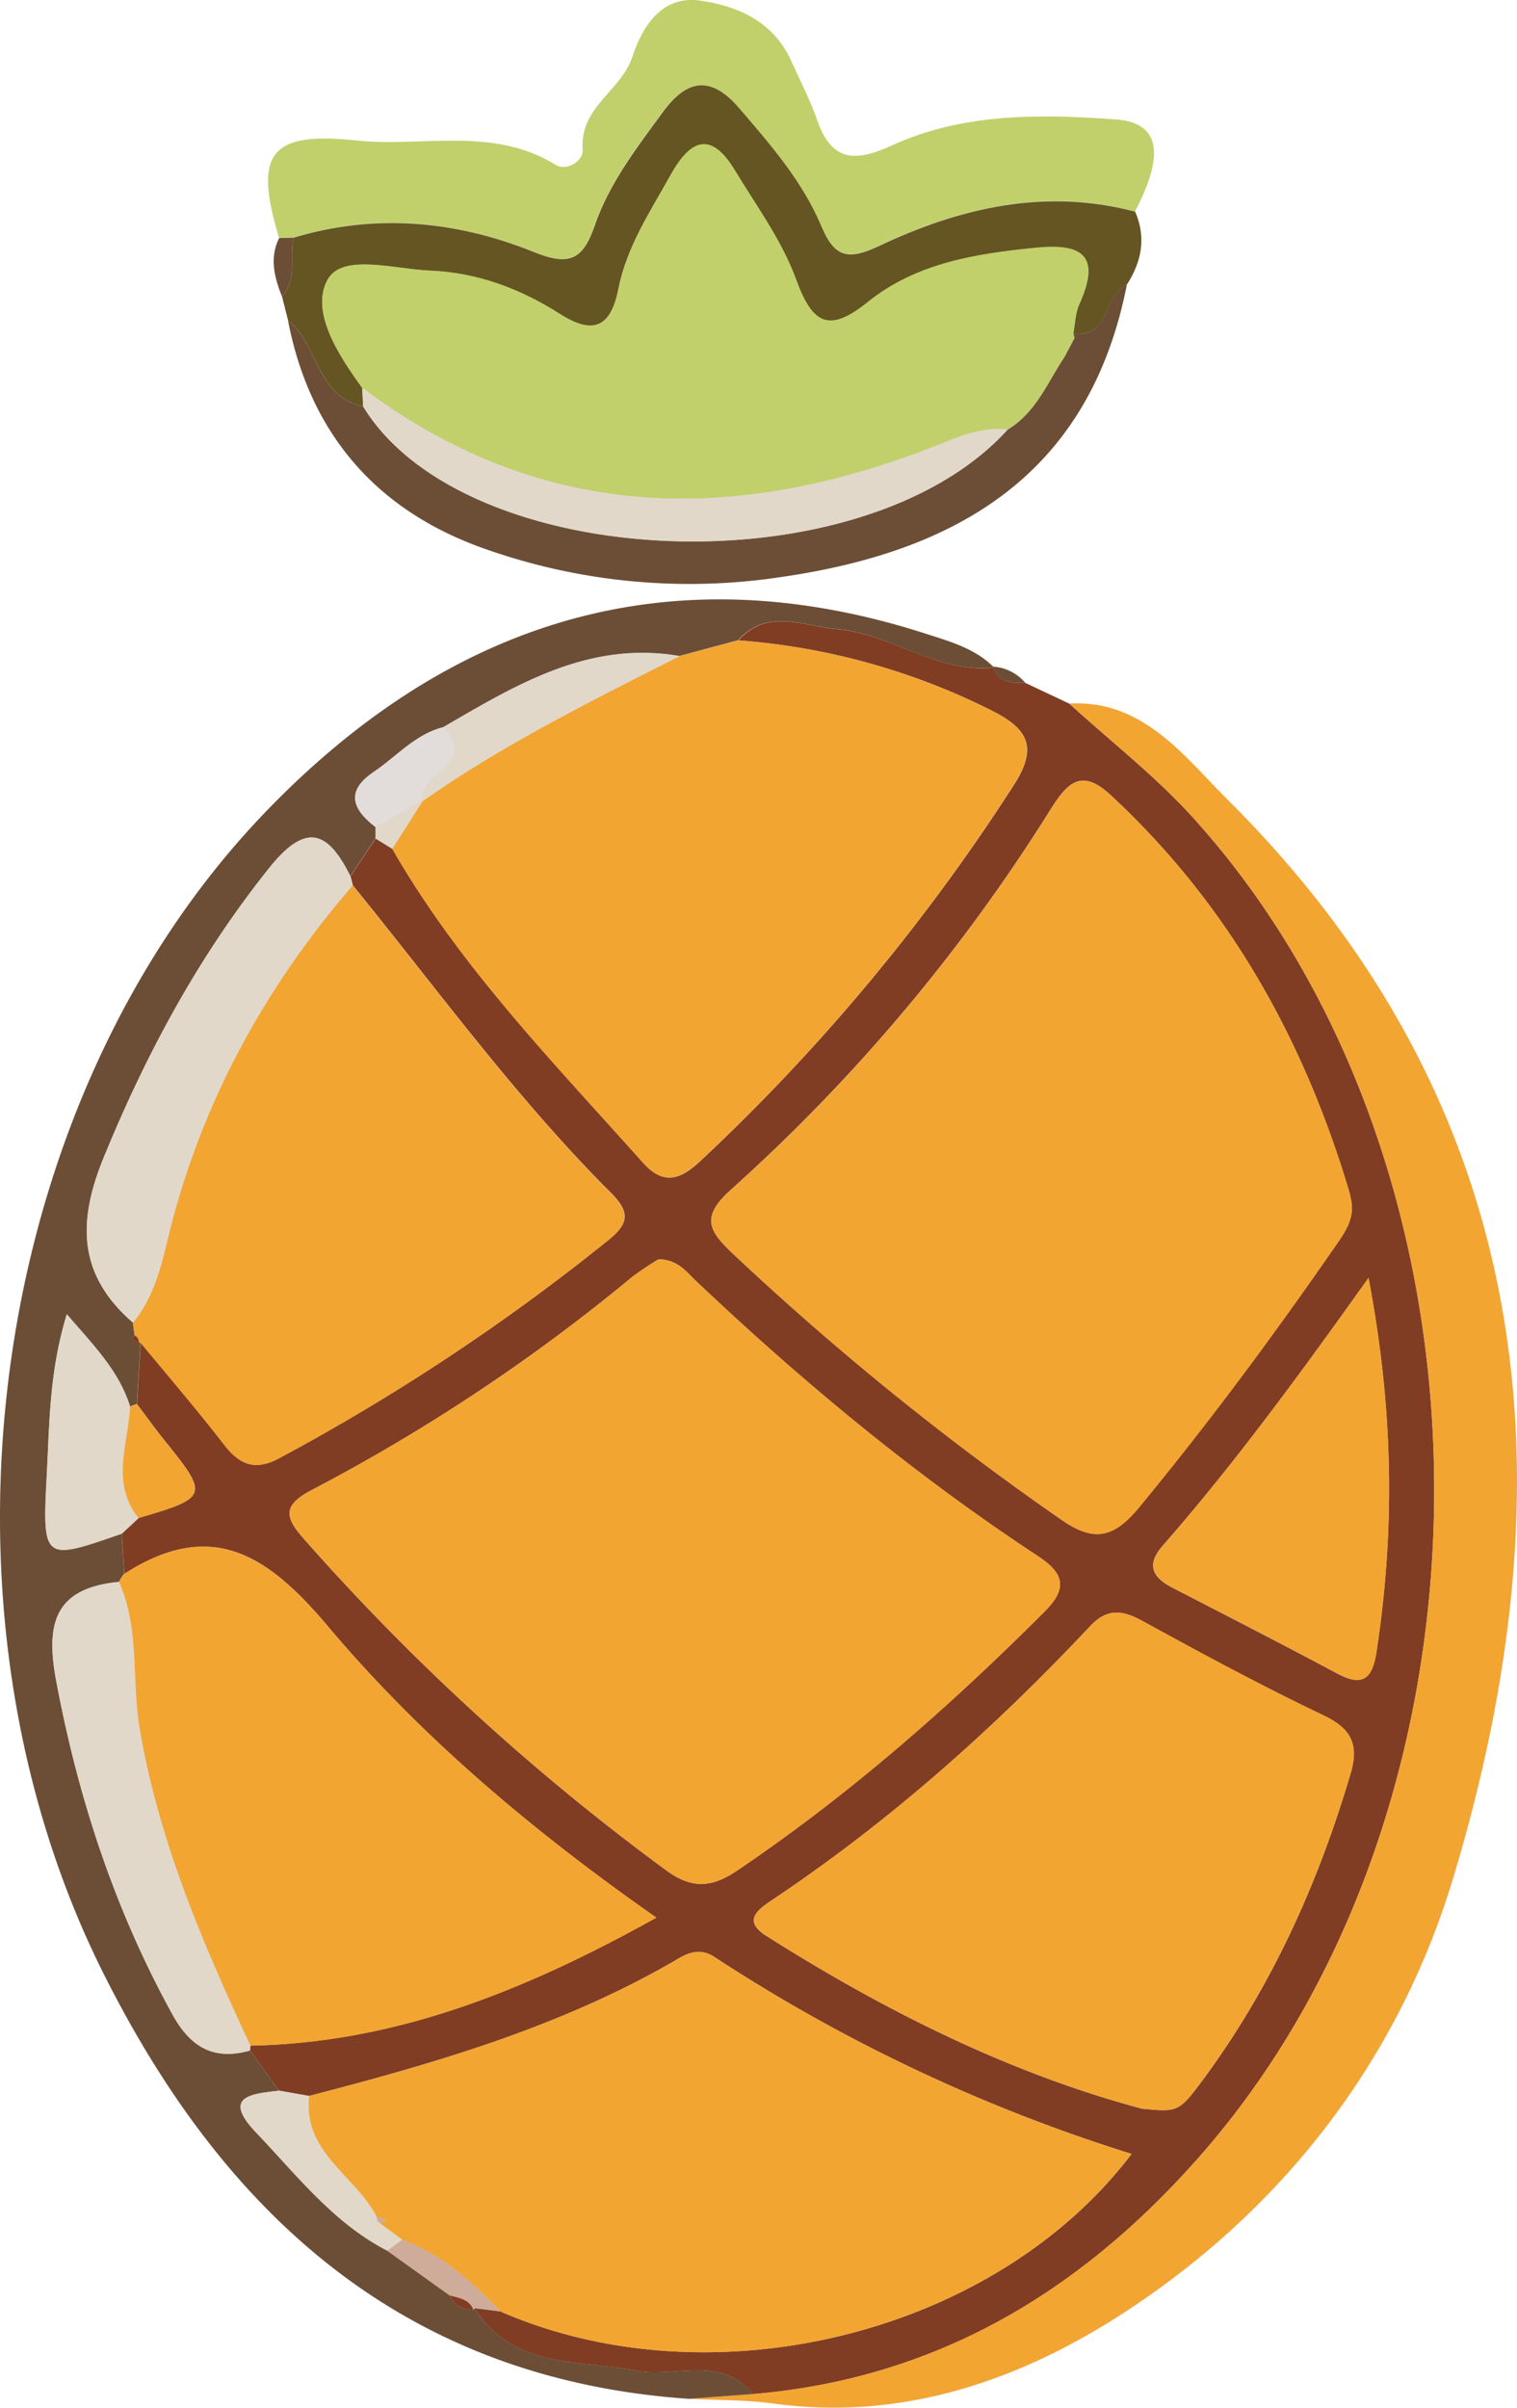 <svg id="Capa_1" data-name="Capa 1" xmlns="http://www.w3.org/2000/svg" viewBox="0 0 373.64 592.7"><defs><style>.cls-1{fill:#e2ddda;}.cls-2{fill:#803d24;}.cls-3{fill:#f3a532;}.cls-4{fill:#6c4e36;}.cls-5{fill:#c1d06b;}.cls-6{fill:#645522;}.cls-7{fill:#e1d8ca;}.cls-8{fill:#cfac99;}</style></defs><path class="cls-1" d="M427.87,271.64c3.63-5.63,4.72-11.54,2-17.88,7.43-14.18,6.14-21.85-4.72-22.63-18.66-1.35-37.63-1.6-55.11,6.4-9,4.13-14.83,4.07-18.42-6.17-1.76-5-4.24-9.83-6.45-14.72-4.35-9.6-13.2-13.46-22.41-14.76s-14.11,6.12-16.67,13.86c-2.75,8.34-13,12.36-12.22,22.74.22,3.07-4.12,5.42-6.67,3.84-15.51-9.6-32.68-4.32-49-6-21.32-2.26-25.47,3.07-19.1,24-2.43,4.91-1.16,9.65.69,14.36l1.5,5.92c5.29,27.4,21.28,46.21,47.16,55.68a151,151,0,0,0,74.15,7.44C386.08,337.46,418.7,318.47,427.87,271.64Z" transform="translate(-150.31 -201.7)"/><path class="cls-1" d="M394.78,365.78s.38.25.37.26c-4.72-4.74-11-6.43-17-8.37-63.93-20.57-118-2.45-162.92,44.46-68.13,71.19-84.8,194.44-39.6,285,29.86,59.8,74.28,100.29,144.42,105.09,6.9.35,13.85.22,20.67,1.15,32.1,4.41,61.11-5.79,86.85-22.61,39.16-25.59,67.2-62.17,80.66-106.65C537.86,566,529,474.27,452.39,398.28c-10.23-10.14-20.54-24.43-38.68-23.36l-10.87-5.12A11.27,11.27,0,0,0,394.78,365.78Z" transform="translate(-150.31 -201.7)"/><path class="cls-2" d="M402.84,369.8l10.85,5.11c10.17,9.28,21.19,17.83,30.41,28,79.12,87.3,79.14,242.7.83,330.58-29.36,33-64.63,53.77-109.14,57.53-8.1-9.75-19.27-3.93-28.94-5.78-14.11-2.69-30.26-.36-39.61-15.37l6.3.79c52,22.7,121.62,5.81,155.49-38.76a410.72,410.72,0,0,1-102.91-48.58c-2.84-1.85-5.67-1.29-8.38.3-28.43,16.73-59.7,25.83-91.29,34l-7.42-1.3-7.14-9.89.06-1.19c35.8-.68,67.63-13.49,100-31.51C281,652.06,253.8,629,231,601.93c-14.89-17.66-28.71-26.55-50.07-12.81-.2-3.29-.41-6.58-.61-9.87l4.16-3.89c17.08-5,17.28-5.55,6.59-18.8-2.42-3-4.68-6.14-7-9.21q.45-7.59.89-15.18c6.87,8.34,13.94,16.53,20.54,25.08,3.93,5.08,7.72,6.59,13.76,3.3a522.48,522.48,0,0,0,81.06-53.72c5.16-4.2,5-7,.38-11.6-23.35-23.34-42.71-50.07-63.48-75.61-.16-.75-.36-1.5-.58-2.23l6.21-9.28,4.09,2.51c16.6,28.93,39.76,52.59,61.72,77.24,5.62,6.31,10,3.63,14.84-1a488.57,488.57,0,0,0,76.58-92c5.87-9.17,3.53-13.71-5.48-18.24a166.27,166.27,0,0,0-62.41-17.29c7.25-8,15.84-3.48,24.14-2.78,13.5,1.13,24.79,11,38.89,9.48l-.38-.25C396.11,369.85,399.48,369.81,402.84,369.8Zm80.41,128.14c-.2-1-.34-1.95-.62-2.89-11.21-37.63-29.78-70.8-58.84-97.71-7-6.45-10.46-3.16-14.63,3.45a436.54,436.54,0,0,1-78.82,93.75c-7.78,6.94-5.23,10.38.74,16a700.61,700.61,0,0,0,80.47,65.12c8.48,6,13.29,4.39,19.46-3.1,16.95-20.6,32.85-42,48-63.87C481.23,505.54,483.7,502.26,483.25,497.94ZM312.53,511.67a68.59,68.59,0,0,0-6.69,4.5,451.44,451.44,0,0,1-78.79,52.32c-7,3.69-6.74,6.55-2,11.89a564,564,0,0,0,89.4,81.75c6.22,4.54,11.11,4.27,17.29.11,27.54-18.57,52.32-40.32,75.77-63.75,5.81-5.8,5-9.43-1.56-13.75-30.19-19.84-57.89-42.81-84.11-67.62C319.39,514.8,317.28,511.78,312.53,511.67Zm119.1,209.11c8.25.76,8.95.87,13.92-5.72C463,691.88,474.83,665.89,483,638.15c2-6.72.33-10.84-6.49-14.09-15.16-7.23-30-15.21-44.71-23.29-5-2.75-8.78-3.28-13,1.25-23.78,25.28-49.6,48.24-78.55,67.54-3.66,2.44-6.84,5.09-1.2,8.66C368.43,696.83,399.31,712.16,431.63,720.78Zm55.75-204.52c-17.52,24.59-33.24,46-50.7,65.93-4.15,4.75-2.49,7.8,2.4,10.33,13.56,7,27.14,13.94,40.59,21.13,6.41,3.42,8.67,1.14,9.67-5.39C493.81,578.88,493.71,549.65,487.38,516.26Z" transform="translate(-150.31 -201.7)"/><path class="cls-3" d="M335.79,791c44.51-3.76,79.78-24.58,109.14-57.53,78.31-87.88,78.29-243.28-.83-330.58-9.22-10.17-20.24-18.72-30.41-28,18.16-1.06,28.47,13.23,38.7,23.37,76.58,76,85.47,167.71,55.8,265.79-13.46,44.48-41.5,81.06-80.66,106.65-25.74,16.82-54.75,27-86.85,22.61-6.82-.93-13.77-.8-20.7-1.15Z" transform="translate(-150.31 -201.7)"/><path class="cls-4" d="M335.79,791,320,792.18c-70.11-4.8-114.53-45.29-144.39-105.09-45.2-90.52-28.53-213.77,39.6-285,44.89-46.91,99-65,162.92-44.46,6,1.94,12.32,3.63,17,8.37-14.09,1.55-25.38-8.36-38.88-9.49-8.3-.7-16.89-5.2-24.14,2.78l-14.46,3.88c-22.32-3.84-40.2,7.08-58.21,17.53-6.9,1.75-11.43,7.19-17,10.94-7.11,4.76-5.36,9.23.37,13.61v2.82l-6.2,9.28c-5.66-11.37-11.07-13.17-20.05-1.92-17.34,21.72-30.2,45.56-40.71,71.22-6.59,16.07-6.19,29,7.2,40.62l.42,3.12-.78.89,1.83.84h.4q-.43,7.59-.89,15.18a6.59,6.59,0,0,0-1.66.65c-2.69-8.72-8.83-14.91-15.6-22.76-4.29,14-4.26,26.71-4.92,39.31-1.13,21.47-1,21.48,18.44,14.7.2,3.29.41,6.58.61,9.87a10,10,0,0,0-1.27,2C164,592.6,161.44,601,164.14,615.41c5.43,28.93,14.4,56.3,28.61,82.1,4.5,8.17,10.19,11.45,19.14,8.94l7.14,9.89c-6.82.79-14.19,1.35-5.57,10.38,10,10.48,18.95,22.16,32.23,29l15.38,11c1.08,2.61,3.23,3.48,5.85,3.55l.32-.41c9.35,15,25.5,12.68,39.61,15.37C316.52,787.09,327.69,781.27,335.79,791Z" transform="translate(-150.31 -201.7)"/><path class="cls-5" d="M219.07,260.29c-6.38-20.94-2.23-26.27,19.09-24,16.35,1.72,33.52-3.56,49,6,2.55,1.58,6.89-.77,6.67-3.84-.74-10.38,9.47-14.4,12.22-22.74,2.56-7.74,7.39-15.18,16.67-13.86s18.06,5.16,22.41,14.76c2.21,4.89,4.69,9.68,6.45,14.72,3.59,10.24,9.4,10.3,18.42,6.17,17.48-8,36.45-7.75,55.11-6.4,10.86.78,12.15,8.45,4.73,22.64-22.13-5.86-43-1-63,8.4-7.54,3.56-11,3.1-14.3-4.81-4.61-11-12.45-20-20.18-29-7-8.16-12.88-7.23-18.93,1-6.43,8.77-13.14,17.46-16.68,27.78-2.89,8.41-6.15,10.13-15,6.57-19.07-7.7-39-9.61-59.21-3.54Z" transform="translate(-150.31 -201.7)"/><path class="cls-6" d="M222.61,260.21c20.17-6.07,40.14-4.16,59.21,3.54,8.82,3.56,12.08,1.84,15-6.57,3.54-10.32,10.25-19,16.68-27.78,6-8.27,11.92-9.2,18.93-1,7.73,9,15.57,18,20.18,29,3.32,7.91,6.76,8.37,14.3,4.81,19.94-9.4,40.86-14.26,63-8.4,2.72,6.33,1.63,12.24-2,17.87-5.78,2.57-4.13,13.22-13.24,12.15.46-2.42.48-5,1.47-7.21,5.08-11.25,1.6-15.08-10.49-13.89-15,1.48-29.65,3.76-41.65,13.43-9.63,7.75-13.62,5.29-17.63-5.7-3.49-9.53-9.78-18.07-15.11-26.87-5.83-9.62-10.88-7.5-15.72,1.17-5.05,9.06-10.86,17.74-12.91,28.13-1.82,9.24-6,11.51-14.4,6.15-9.68-6.19-20.33-10.19-32-10.66C247.42,268,234.59,264,231,270.6c-4.28,7.79,2.63,18.49,8.53,26.59l.24,4.57c-11.56-2.35-11-15.28-18.5-21.17l-1.5-5.92C223.67,270.43,221.47,265,222.61,260.21Z" transform="translate(-150.31 -201.7)"/><path class="cls-4" d="M221.25,280.59c7.5,5.89,6.94,18.82,18.5,21.16,25.08,41.09,122.77,45.33,158.74,5.71,7-4.22,9.84-11.67,14.07-18q1.19-2.26,2.39-4.53l-.32-1.09c9.11,1.07,7.46-9.58,13.24-12.15-9.17,46.83-41.79,65.82-85.31,72.07a151,151,0,0,1-74.15-7.44C242.53,326.8,226.54,308,221.25,280.59Z" transform="translate(-150.31 -201.7)"/><path class="cls-4" d="M222.61,260.21c-1.14,4.78,1.06,10.22-2.86,14.46-1.85-4.71-3.12-9.45-.69-14.37Z" transform="translate(-150.31 -201.7)"/><path class="cls-4" d="M402.84,369.8c-3.36,0-6.73.05-8.06-4A11.28,11.28,0,0,1,402.84,369.8Z" transform="translate(-150.31 -201.7)"/><path class="cls-3" d="M483.25,497.94c.45,4.32-2,7.6-4.22,10.79-15.17,21.91-31,43.27-48,63.87-6.17,7.49-11,9-19.46,3.1a700.61,700.61,0,0,1-80.47-65.12c-6-5.66-8.52-9.1-.74-16a436.54,436.54,0,0,0,78.82-93.75c4.17-6.61,7.67-9.9,14.63-3.45,29.06,26.91,47.63,60.08,58.84,97.71C482.91,496,483.05,497,483.25,497.94Z" transform="translate(-150.31 -201.7)"/><path class="cls-3" d="M312.53,511.67c4.75.11,6.86,3.13,9.31,5.45,26.22,24.81,53.92,47.78,84.11,67.62,6.56,4.32,7.37,8,1.56,13.75-23.45,23.43-48.23,45.18-75.77,63.75-6.18,4.16-11.07,4.43-17.29-.11a564,564,0,0,1-89.4-81.75c-4.74-5.34-5-8.2,2-11.89a451.44,451.44,0,0,0,78.79-52.32A68.59,68.59,0,0,1,312.53,511.67Z" transform="translate(-150.31 -201.7)"/><path class="cls-3" d="M317.67,363.21l14.46-3.88a166.27,166.27,0,0,1,62.41,17.29c9,4.53,11.35,9.07,5.48,18.24a488.57,488.57,0,0,1-76.58,92c-4.88,4.61-9.22,7.29-14.84,1-22-24.65-45.12-48.31-61.7-77.22q3.75-5.82,7.45-11.7C274.26,384.92,296,374.18,317.67,363.21Z" transform="translate(-150.31 -201.7)"/><path class="cls-3" d="M226.44,717.64c31.6-8.19,62.87-17.29,91.3-34,2.71-1.59,5.54-2.15,8.38-.3A411,411,0,0,0,429,731.9c-33.87,44.57-103.51,61.46-155.47,38.77-7-7.35-14.46-14-24.2-17.64l-5.42-4,1.78-.82-2.59-.71C238,737.29,224.79,731.62,226.44,717.64Z" transform="translate(-150.31 -201.7)"/><path class="cls-3" d="M431.63,720.78c-32.32-8.62-63.2-23.95-92.59-42.56-5.64-3.57-2.46-6.22,1.2-8.66C369.19,650.26,395,627.3,418.79,602c4.25-4.53,8-4,13-1.25,14.74,8.08,29.55,16.06,44.71,23.29,6.82,3.25,8.47,7.37,6.49,14.09-8.19,27.74-20,53.73-37.47,76.91C440.58,721.65,439.88,721.54,431.63,720.78Z" transform="translate(-150.31 -201.7)"/><path class="cls-3" d="M183.45,530.43c-.14-1-.28-2.08-.41-3.12,4.81-5.83,6.77-13,8.43-20,7.88-33.11,23.56-62,45.69-87.65,20.77,25.54,40.13,52.27,63.48,75.61,4.63,4.64,4.78,7.4-.38,11.6a522.48,522.48,0,0,1-81.06,53.72c-6,3.29-9.83,1.78-13.76-3.3-6.6-8.55-13.67-16.74-20.54-25.08h-.4A1.71,1.71,0,0,0,183.45,530.43Z" transform="translate(-150.31 -201.7)"/><path class="cls-3" d="M179.61,591.13a10,10,0,0,1,1.27-2c21.36-13.74,35.18-4.85,50.07,12.81C253.8,629,281,652.06,312,673.75c-32.41,18-64.24,30.83-100,31.51-11.68-25-22.53-50.21-27.24-77.75C182.64,615.41,184.8,602.75,179.61,591.13Z" transform="translate(-150.31 -201.7)"/><path class="cls-3" d="M487.38,516.26c6.33,33.39,6.43,62.62,2,92-1,6.53-3.26,8.81-9.67,5.39-13.45-7.19-27-14.13-40.59-21.13-4.89-2.53-6.55-5.58-2.4-10.33C454.14,562.22,469.86,540.85,487.38,516.26Z" transform="translate(-150.31 -201.7)"/><path class="cls-7" d="M237.16,419.62c-22.13,25.62-37.81,54.54-45.69,87.65-1.66,7-3.62,14.21-8.43,20-13.4-11.61-13.8-24.55-7.21-40.62,10.51-25.66,23.37-49.5,40.71-71.22,9-11.25,14.39-9.45,20.05,1.92C236.8,418.12,237,418.87,237.16,419.62Z" transform="translate(-150.31 -201.7)"/><path class="cls-7" d="M179.61,591.13c5.19,11.62,3,24.28,5.1,36.38,4.71,27.54,15.56,52.75,27.24,77.75a8,8,0,0,1-.06,1.19c-8.95,2.51-14.64-.77-19.14-8.94-14.21-25.8-23.18-53.17-28.61-82.1C161.44,601,164,592.6,179.61,591.13Z" transform="translate(-150.31 -201.7)"/><path class="cls-7" d="M180.27,579.25c-19.39,6.78-19.57,6.77-18.44-14.7.66-12.6.63-25.35,4.92-39.31,6.77,7.85,12.91,14,15.59,22.75-.44,9.21-4.84,18.73,2.09,27.37Z" transform="translate(-150.31 -201.7)"/><path class="cls-7" d="M243.94,749l5.41,4-3.66,2.71c-13.28-6.86-22.22-18.54-32.23-29-8.62-9-1.25-9.59,5.57-10.38l7.42,1.3c-1.66,14,11.57,19.65,16.68,29.85A1.63,1.63,0,0,0,243.94,749Z" transform="translate(-150.31 -201.7)"/><path class="cls-3" d="M184.43,575.36c-6.93-8.64-2.53-18.16-2.09-27.37a7.2,7.2,0,0,1,1.67-.64c2.33,3.07,4.59,6.21,7,9.21C201.71,569.81,201.51,570.4,184.43,575.36Z" transform="translate(-150.31 -201.7)"/><path class="cls-8" d="M245.69,755.74l3.66-2.71c9.75,3.59,17.23,10.29,24.21,17.64l-6.32-.8-.32.41c-1.05-2.67-3.58-2.89-5.85-3.55Z" transform="translate(-150.31 -201.7)"/><path class="cls-7" d="M254.35,398.94q-3.71,5.87-7.45,11.7l-4.11-2.53V405.3l11.3-6.65Z" transform="translate(-150.31 -201.7)"/><path class="cls-7" d="M317.67,363.21c-21.63,11-43.41,21.71-63.32,35.73,0,0-.26-.29-.26-.28-.7-6.72,14-8.82,5.37-17.92C277.47,370.29,295.35,359.37,317.67,363.21Z" transform="translate(-150.31 -201.7)"/><path class="cls-1" d="M259.46,380.74c8.64,9.1-6.07,11.2-5.37,17.92l-11.3,6.64c-5.73-4.39-7.48-8.86-.37-13.62C248,387.93,252.56,382.49,259.46,380.74Z" transform="translate(-150.31 -201.7)"/><path class="cls-2" d="M261.07,766.73c2.27.66,4.8.88,5.85,3.55C264.3,770.21,262.15,769.34,261.07,766.73Z" transform="translate(-150.31 -201.7)"/><path class="cls-2" d="M183.45,530.43a1.72,1.72,0,0,1,1.05,1.74l-1.83-.85Z" transform="translate(-150.31 -201.7)"/><path class="cls-5" d="M412.56,289.41c-4.23,6.38-7.08,13.83-14.08,18-5.57-.62-10.52,1.16-15.65,3.23-50.05,20.17-98.31,20.32-143.32-13.5-5.9-8.1-12.81-18.8-8.53-26.59,3.61-6.58,16.44-2.61,25.23-2.26,11.65.47,22.3,4.47,32,10.66,8.37,5.36,12.58,3.09,14.4-6.15,2.05-10.39,7.86-19.07,12.91-28.13,4.84-8.67,9.89-10.79,15.72-1.17,5.33,8.8,11.62,17.34,15.11,26.87,4,11,8,13.45,17.63,5.7,12-9.67,26.68-11.95,41.65-13.43,12.09-1.19,15.57,2.64,10.49,13.89-1,2.18-1,4.79-1.47,7.21l.32,1.09C414.16,286.38,413.35,287.9,412.56,289.41Z" transform="translate(-150.31 -201.7)"/><path class="cls-7" d="M239.51,297.19c45,33.82,93.27,33.67,143.32,13.5,5.13-2.07,10.08-3.85,15.65-3.23-36,39.62-133.65,35.38-158.73-5.71Z" transform="translate(-150.31 -201.7)"/><path class="cls-6" d="M412.56,289.41q1.19-2.27,2.39-4.53Q413.75,287.15,412.56,289.41Z" transform="translate(-150.31 -201.7)"/><path class="cls-8" d="M243.94,749a1.61,1.61,0,0,1-.81-1.54l2.59.72Z" transform="translate(-150.31 -201.7)"/></svg>